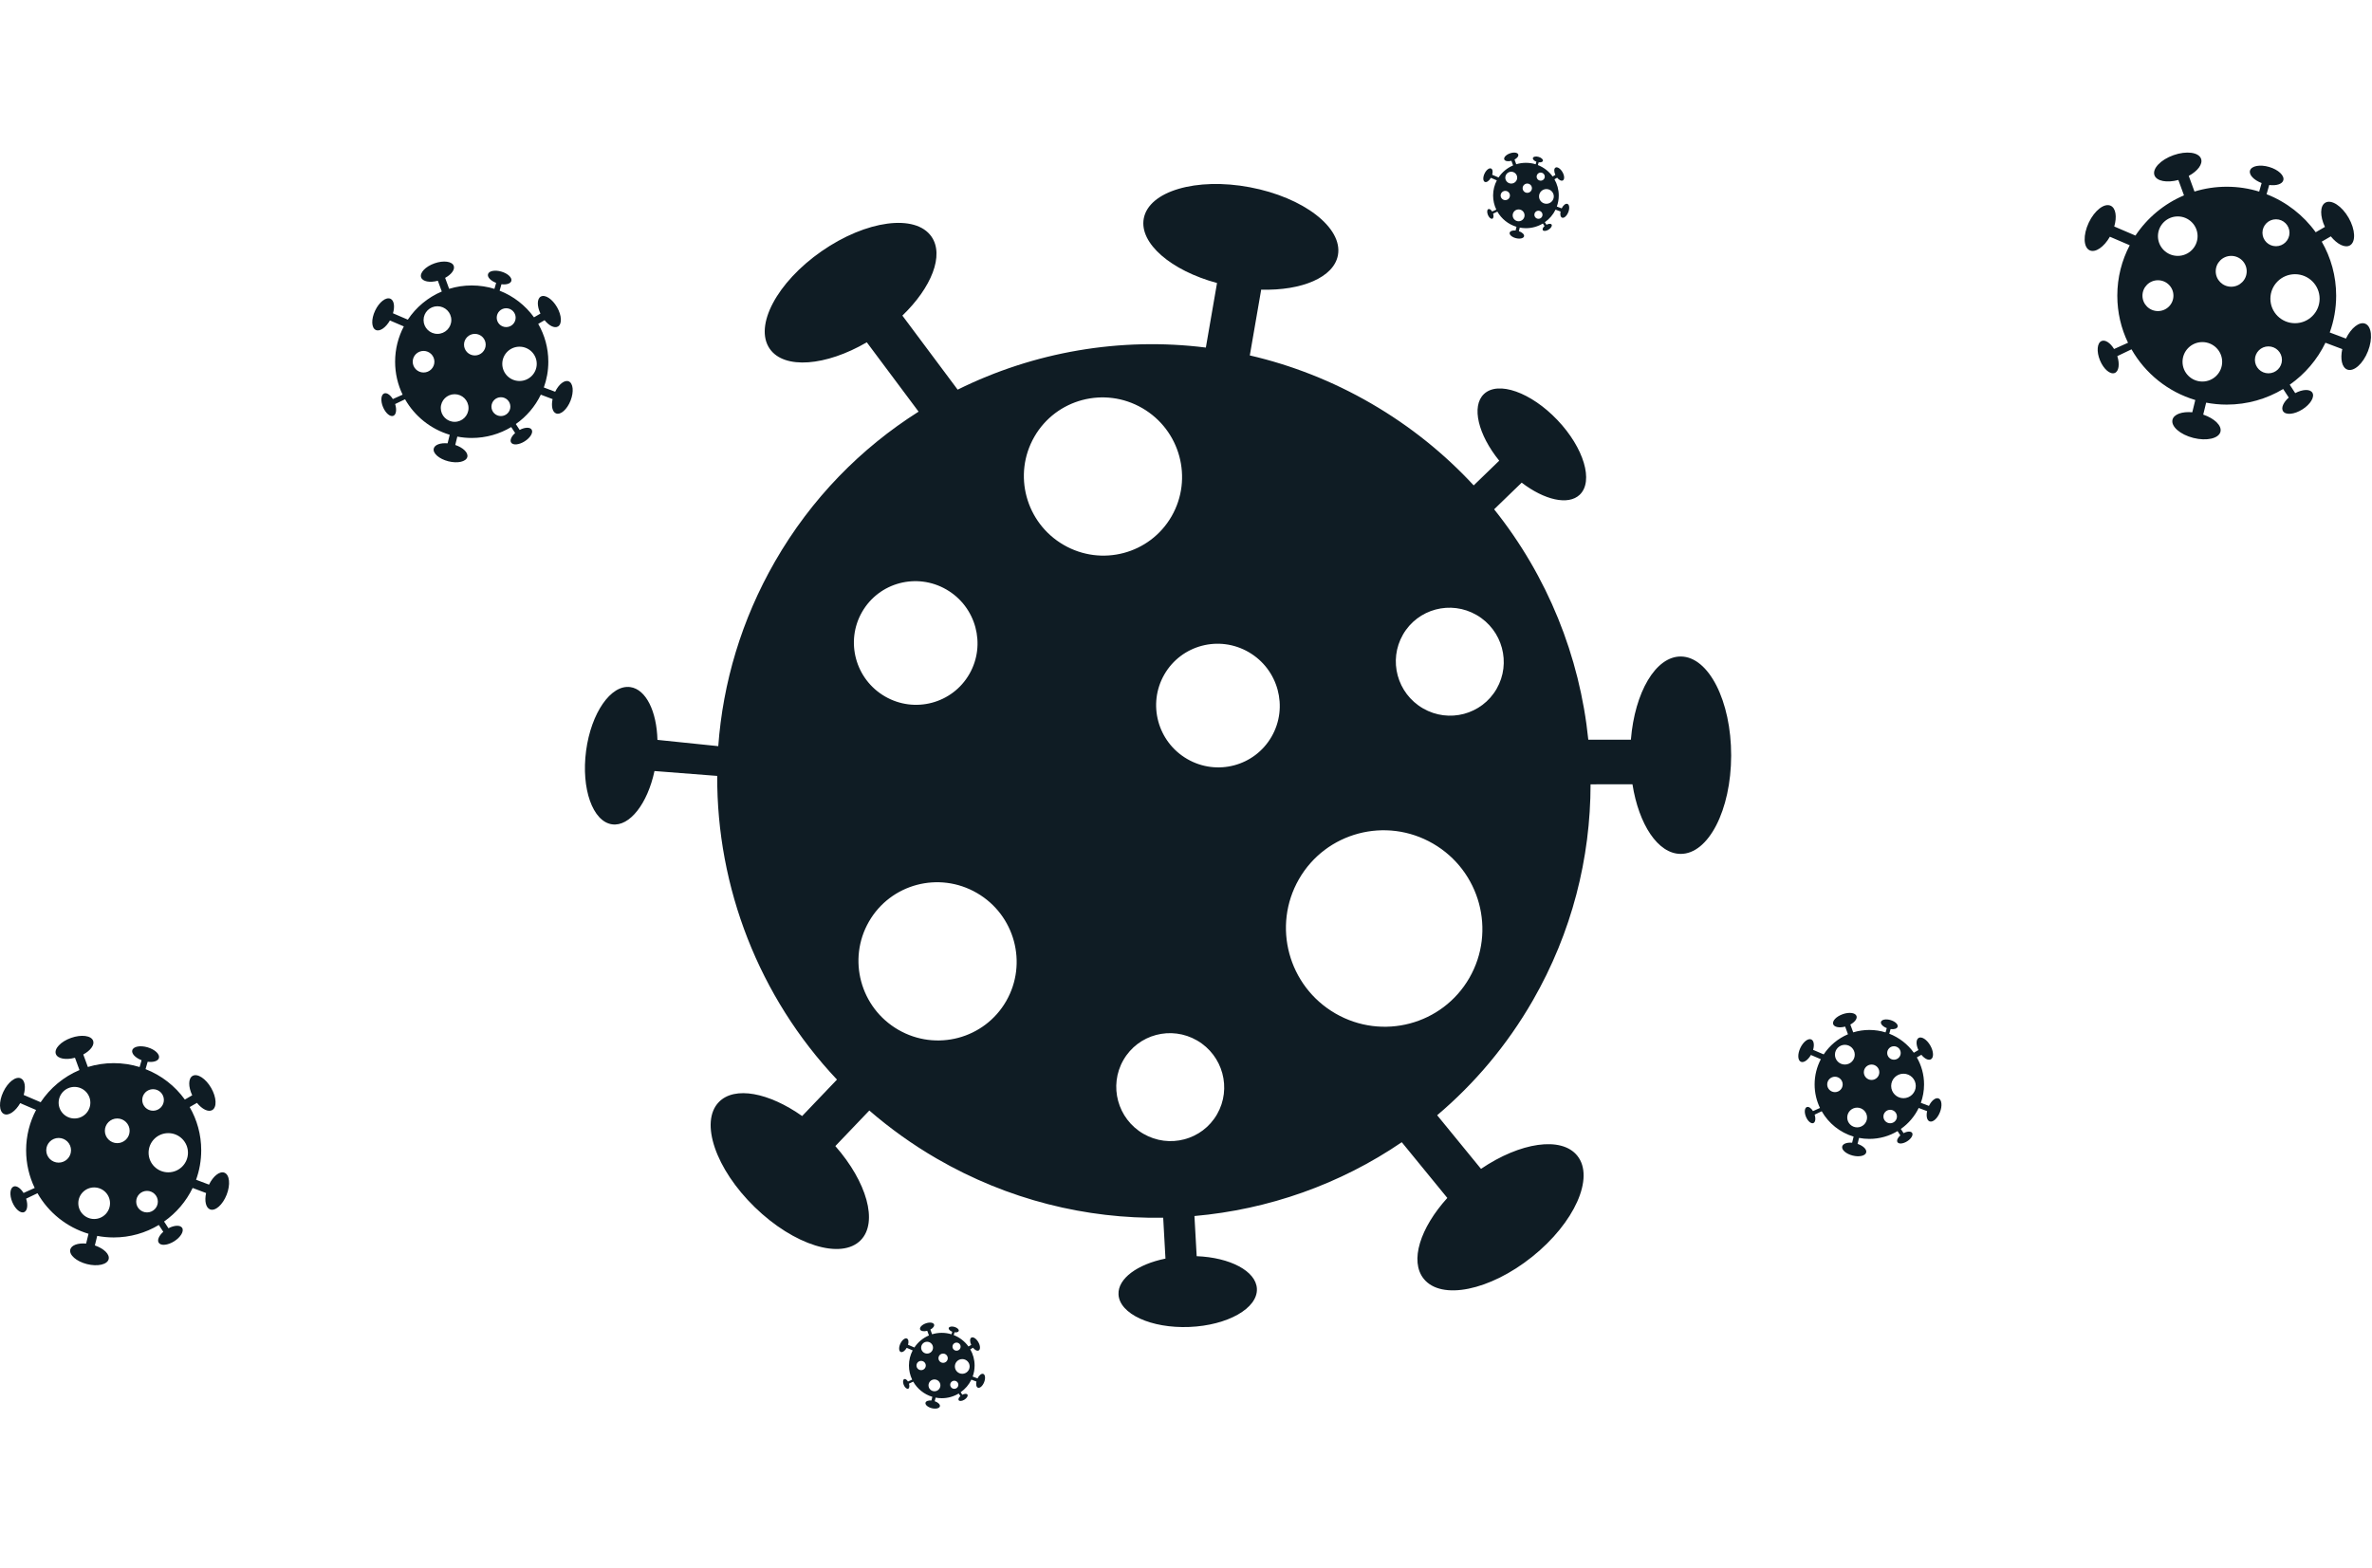 <svg width="378" height="250" viewBox="0 0 378 250" fill="none" xmlns="http://www.w3.org/2000/svg">
<path d="M251.359 184.221C248.833 181.075 242.25 182.078 236.011 186.313L229.025 177.765C234.966 172.738 240.156 166.621 244.261 159.484C250.511 148.616 253.465 136.748 253.47 125.018L260.147 125.011C261.158 131.415 264.202 136.081 267.808 136.108C272.25 136.143 275.863 129.128 275.877 120.439C275.891 111.75 272.301 104.679 267.859 104.644C263.838 104.613 260.506 110.366 259.898 117.902L253.111 117.908C251.755 104.608 246.599 91.802 238.103 81.181L242.494 76.932C246.115 79.702 249.914 80.598 251.743 78.859C253.996 76.717 252.406 71.387 248.191 66.955C243.976 62.522 238.733 60.666 236.48 62.808C234.44 64.747 235.559 69.298 238.915 73.431L234.847 77.369C230.196 72.343 224.727 67.917 218.495 64.305C212.301 60.715 205.788 58.185 199.169 56.652L200.982 46.171C207.455 46.351 212.568 44.21 213.213 40.665C214.008 36.298 207.725 31.455 199.179 29.847C190.633 28.239 183.061 30.476 182.266 34.843C181.546 38.797 186.635 43.132 193.945 45.112L192.164 55.402C178.527 53.69 164.75 56.089 152.611 62.109L143.802 50.305C148.453 45.828 150.504 40.678 148.435 37.71C145.886 34.055 138.053 35.097 130.938 40.038C123.824 44.98 120.123 51.948 122.671 55.603C124.978 58.913 131.617 58.36 138.132 54.562L146.385 65.615C137.22 71.411 129.287 79.44 123.504 89.494C118.146 98.811 115.198 108.865 114.462 118.935L104.77 117.933C104.648 113.388 102.951 109.867 100.441 109.52C97.35 109.092 94.197 113.643 93.398 119.684C92.6 125.725 94.458 130.969 97.55 131.397C100.348 131.784 103.191 128.086 104.298 122.9L114.294 123.677C114.213 141.433 120.927 158.882 133.379 172.084L127.83 177.893C122.523 174.149 117.066 173.083 114.559 175.661C111.471 178.837 114.03 186.338 120.275 192.416C126.519 198.494 134.085 200.847 137.172 197.672C139.968 194.797 138.124 188.379 133.119 182.679L138.533 177.012C141.811 179.843 145.386 182.421 149.27 184.672C160.663 191.276 173.129 194.302 185.366 194.104L185.728 200.616C181.279 201.515 178.125 203.788 178.244 206.318C178.389 209.434 183.445 211.76 189.535 211.513C195.625 211.265 200.444 208.538 200.298 205.421C200.166 202.6 196.006 200.434 190.702 200.231L190.346 193.831C202.136 192.793 213.546 188.778 223.385 182.065L230.645 190.947C226.311 195.732 224.617 201.013 226.882 203.833C229.672 207.308 237.413 205.735 244.172 200.319C250.931 194.903 254.148 187.696 251.359 184.221ZM235.316 98.035C239.437 100.424 240.862 105.69 238.5 109.797C236.138 113.905 230.882 115.299 226.761 112.91C222.64 110.522 221.215 105.256 223.577 101.148C225.939 97.041 231.195 95.647 235.316 98.035ZM141.029 111.009C136.309 108.273 134.677 102.242 137.382 97.538C140.088 92.833 146.107 91.237 150.827 93.973C155.546 96.708 157.179 102.739 154.474 107.444C151.768 112.148 145.749 113.744 141.029 111.009ZM164.834 69.617C168.296 63.597 175.998 61.555 182.037 65.055C188.077 68.556 190.166 76.273 186.704 82.293C183.242 88.312 175.54 90.355 169.5 86.854C163.461 83.354 161.372 75.637 164.834 69.617ZM143.14 164.136C137.101 160.636 135.012 152.918 138.474 146.899C141.936 140.879 149.638 138.837 155.677 142.337C161.716 145.837 163.806 153.555 160.344 159.574C156.881 165.594 149.179 167.636 143.14 164.136ZM189.193 120.983C184.473 118.248 182.841 112.216 185.546 107.512C188.252 102.808 194.271 101.211 198.991 103.947C203.711 106.682 205.343 112.714 202.638 117.418C199.932 122.123 193.913 123.719 189.193 120.983ZM182.21 180.723C178.089 178.335 176.663 173.069 179.026 168.961C181.388 164.854 186.644 163.46 190.765 165.848C194.886 168.237 196.311 173.503 193.949 177.611C191.587 181.718 186.331 183.112 182.21 180.723ZM212.796 161.536C205.296 157.19 202.702 147.606 207.001 140.131C211.3 132.655 220.865 130.119 228.365 134.466C235.864 138.813 238.458 148.396 234.159 155.871C229.86 163.347 220.295 165.883 212.796 161.536Z" fill="#0F1C24"/>
<path d="M308.926 175.085C308.456 174.903 307.806 175.424 307.394 176.274L306.104 175.787C306.435 174.87 306.616 173.883 306.616 172.853C306.616 171.286 306.197 169.816 305.466 168.547L306.189 168.128C306.698 168.757 307.318 169.071 307.71 168.848C308.194 168.573 308.148 167.587 307.608 166.646C307.068 165.706 306.239 165.166 305.756 165.44C305.318 165.689 305.316 166.521 305.719 167.374L304.985 167.8C304.009 166.446 302.653 165.384 301.071 164.768L301.282 164.033C301.847 164.105 302.314 163.964 302.404 163.661C302.515 163.288 302.01 162.811 301.278 162.596C300.545 162.381 299.862 162.509 299.751 162.882C299.651 163.219 300.055 163.642 300.676 163.878L300.481 164.559C299.664 164.307 298.796 164.171 297.896 164.171C297.002 164.171 296.139 164.306 295.326 164.555L294.87 163.308C295.582 162.921 296.002 162.369 295.852 161.945C295.666 161.423 294.683 161.293 293.658 161.655C292.632 162.017 291.951 162.733 292.137 163.256C292.305 163.729 293.127 163.879 294.042 163.634L294.49 164.859C292.906 165.529 291.563 166.653 290.623 168.065L288.934 167.341C289.159 166.565 289.06 165.879 288.651 165.687C288.147 165.452 287.364 166.056 286.901 167.036C286.438 168.017 286.472 169.003 286.975 169.239C287.431 169.452 288.116 168.976 288.585 168.157L290.167 168.835C289.536 170.037 289.177 171.403 289.177 172.853C289.177 174.198 289.484 175.47 290.031 176.606L288.919 177.105C288.623 176.621 288.22 176.347 287.926 176.466C287.565 176.614 287.507 177.304 287.796 178.008C288.086 178.711 288.614 179.162 288.976 179.015C289.303 178.881 289.38 178.303 289.177 177.672L290.309 177.129C291.406 179.056 293.22 180.522 295.391 181.17L295.152 182.146C294.344 182.074 293.686 182.301 293.575 182.737C293.439 183.274 294.183 183.925 295.238 184.192C296.293 184.458 297.259 184.238 297.396 183.701C297.519 183.214 296.92 182.635 296.023 182.333L296.256 181.38C296.788 181.481 297.335 181.535 297.896 181.535C299.542 181.535 301.08 181.081 302.394 180.292L302.838 180.974C302.412 181.351 302.212 181.794 302.383 182.06C302.593 182.389 303.285 182.323 303.929 181.914C304.574 181.506 304.926 180.909 304.716 180.58C304.526 180.284 303.94 180.31 303.353 180.621L302.916 179.951C304.128 179.099 305.114 177.949 305.761 176.606L307.101 177.111C306.93 177.901 307.075 178.579 307.496 178.742C308.015 178.943 308.755 178.287 309.15 177.277C309.545 176.267 309.444 175.286 308.926 175.085ZM301.819 166.766C302.414 166.766 302.897 167.246 302.897 167.839C302.897 168.432 302.414 168.912 301.819 168.912C301.224 168.912 300.742 168.432 300.742 167.839C300.742 167.246 301.224 166.766 301.819 166.766ZM292.415 174.082C291.733 174.082 291.181 173.532 291.181 172.853C291.181 172.175 291.733 171.625 292.415 171.625C293.097 171.625 293.649 172.175 293.649 172.853C293.649 173.532 293.097 174.082 292.415 174.082ZM292.415 168.111C292.415 167.243 293.122 166.539 293.994 166.539C294.866 166.539 295.573 167.243 295.573 168.111C295.573 168.98 294.866 169.684 293.994 169.684C293.122 169.684 292.415 168.98 292.415 168.111ZM295.953 179.698C295.081 179.698 294.374 178.994 294.374 178.126C294.374 177.257 295.081 176.553 295.953 176.553C296.825 176.553 297.532 177.257 297.532 178.126C297.532 178.994 296.825 179.698 295.953 179.698ZM298.253 172.141C297.572 172.141 297.019 171.591 297.019 170.912C297.019 170.234 297.572 169.684 298.253 169.684C298.935 169.684 299.487 170.234 299.487 170.912C299.487 171.591 298.935 172.141 298.253 172.141ZM301.218 179.043C300.623 179.043 300.141 178.562 300.141 177.97C300.141 177.377 300.623 176.897 301.218 176.897C301.813 176.897 302.296 177.377 302.296 177.97C302.296 178.562 301.813 179.043 301.218 179.043ZM303.336 175.049C302.253 175.049 301.375 174.174 301.375 173.096C301.375 172.018 302.253 171.144 303.336 171.144C304.419 171.144 305.297 172.018 305.297 173.096C305.297 174.174 304.419 175.049 303.336 175.049Z" fill="#0F1C24"/>
<path d="M90.614 60.779C89.957 60.525 89.046 61.254 88.469 62.444L86.664 61.762C87.127 60.479 87.38 59.097 87.38 57.655C87.38 55.461 86.793 53.404 85.771 51.626L86.783 51.039C87.495 51.92 88.363 52.36 88.912 52.047C89.589 51.663 89.525 50.283 88.77 48.966C88.014 47.648 86.853 46.892 86.176 47.277C85.564 47.625 85.56 48.789 86.125 49.984L85.097 50.581C83.731 48.685 81.833 47.198 79.618 46.335L79.913 45.306C80.704 45.408 81.358 45.21 81.484 44.786C81.639 44.264 80.933 43.596 79.907 43.295C78.881 42.993 77.924 43.173 77.77 43.695C77.629 44.168 78.196 44.759 79.065 45.09L78.792 46.044C77.648 45.691 76.433 45.501 75.173 45.501C73.921 45.501 72.712 45.689 71.575 46.038L70.936 44.291C71.933 43.75 72.522 42.977 72.31 42.383C72.05 41.652 70.675 41.47 69.239 41.977C67.803 42.484 66.85 43.487 67.11 44.218C67.346 44.881 68.495 45.09 69.776 44.749L70.404 46.464C68.187 47.401 66.307 48.974 64.991 50.952L62.626 49.937C62.941 48.851 62.802 47.891 62.23 47.623C61.525 47.293 60.428 48.139 59.78 49.512C59.132 50.885 59.178 52.265 59.884 52.595C60.522 52.894 61.48 52.227 62.137 51.08L64.353 52.03C63.468 53.712 62.965 55.625 62.965 57.655C62.965 59.537 63.395 61.319 64.162 62.909L62.605 63.608C62.19 62.93 61.626 62.546 61.215 62.713C60.709 62.92 60.627 63.886 61.033 64.871C61.439 65.856 62.178 66.488 62.684 66.281C63.142 66.094 63.251 65.284 62.967 64.402L64.55 63.642C66.086 66.338 68.626 68.392 71.666 69.299L71.331 70.666C70.2 70.564 69.279 70.882 69.124 71.493C68.932 72.245 69.975 73.156 71.452 73.529C72.928 73.901 74.281 73.593 74.472 72.841C74.645 72.16 73.806 71.35 72.55 70.926L72.877 69.592C73.621 69.734 74.388 69.81 75.173 69.81C77.477 69.81 79.631 69.174 81.469 68.07L82.092 69.025C81.496 69.551 81.216 70.172 81.454 70.545C81.748 71.004 82.718 70.913 83.619 70.341C84.521 69.769 85.014 68.932 84.72 68.473C84.454 68.057 83.635 68.094 82.812 68.529L82.2 67.591C83.898 66.399 85.278 64.789 86.184 62.908L88.06 63.617C87.82 64.722 88.023 65.67 88.613 65.899C89.339 66.18 90.376 65.262 90.928 63.849C91.481 62.435 91.34 61.061 90.614 60.779ZM80.665 49.133C81.498 49.133 82.174 49.806 82.174 50.635C82.174 51.465 81.498 52.137 80.665 52.137C79.832 52.137 79.157 51.465 79.157 50.635C79.157 49.806 79.832 49.133 80.665 49.133ZM67.499 59.376C66.545 59.376 65.771 58.605 65.771 57.655C65.771 56.705 66.545 55.935 67.499 55.935C68.453 55.935 69.227 56.705 69.227 57.655C69.227 58.605 68.453 59.376 67.499 59.376ZM67.499 51.016C67.499 49.8 68.489 48.815 69.71 48.815C70.931 48.815 71.921 49.8 71.921 51.016C71.921 52.232 70.931 53.218 69.71 53.218C68.489 53.218 67.499 52.232 67.499 51.016ZM72.453 67.238C71.231 67.238 70.242 66.252 70.242 65.036C70.242 63.821 71.231 62.835 72.453 62.835C73.674 62.835 74.663 63.821 74.663 65.036C74.663 66.252 73.674 67.238 72.453 67.238ZM75.672 56.658C74.718 56.658 73.945 55.888 73.945 54.938C73.945 53.988 74.718 53.218 75.672 53.218C76.627 53.218 77.4 53.988 77.4 54.938C77.4 55.888 76.627 56.658 75.672 56.658ZM79.823 66.32C78.99 66.32 78.315 65.648 78.315 64.818C78.315 63.989 78.99 63.316 79.823 63.316C80.657 63.316 81.332 63.989 81.332 64.818C81.332 65.648 80.657 66.32 79.823 66.32ZM82.788 60.729C81.272 60.729 80.043 59.505 80.043 57.995C80.043 56.485 81.272 55.261 82.788 55.261C84.305 55.261 85.534 56.485 85.534 57.995C85.534 59.505 84.305 60.729 82.788 60.729Z" fill="#0F1C24"/>
<path d="M156.698 218.997C156.416 218.888 156.026 219.201 155.779 219.711L155.005 219.419C155.203 218.869 155.312 218.276 155.312 217.659C155.312 216.718 155.06 215.836 154.622 215.075L155.056 214.823C155.361 215.201 155.733 215.389 155.969 215.255C156.259 215.09 156.231 214.499 155.907 213.934C155.584 213.37 155.086 213.046 154.796 213.211C154.534 213.36 154.532 213.859 154.774 214.371L154.333 214.627C153.748 213.814 152.934 213.177 151.985 212.807L152.112 212.366C152.451 212.41 152.731 212.325 152.785 212.143C152.851 211.919 152.549 211.633 152.109 211.504C151.67 211.375 151.259 211.452 151.193 211.676C151.133 211.878 151.376 212.132 151.748 212.274L151.631 212.682C151.141 212.531 150.62 212.449 150.08 212.449C149.544 212.449 149.026 212.53 148.538 212.68L148.264 211.931C148.692 211.699 148.944 211.368 148.853 211.114C148.742 210.8 148.153 210.722 147.537 210.939C146.922 211.156 146.513 211.587 146.625 211.9C146.726 212.184 147.218 212.274 147.767 212.127L148.036 212.862C147.086 213.264 146.28 213.938 145.717 214.786L144.703 214.351C144.838 213.885 144.779 213.474 144.533 213.359C144.231 213.218 143.761 213.58 143.483 214.168C143.206 214.757 143.226 215.348 143.528 215.49C143.801 215.618 144.212 215.332 144.494 214.841L145.443 215.248C145.064 215.969 144.849 216.788 144.849 217.659C144.849 218.465 145.033 219.229 145.361 219.91L144.694 220.21C144.516 219.919 144.274 219.754 144.098 219.826C143.881 219.915 143.847 220.329 144.02 220.751C144.194 221.173 144.511 221.444 144.728 221.355C144.924 221.275 144.971 220.928 144.849 220.55L145.528 220.224C146.186 221.38 147.274 222.26 148.577 222.649L148.434 223.234C147.949 223.191 147.554 223.327 147.488 223.589C147.406 223.911 147.852 224.302 148.485 224.461C149.118 224.621 149.698 224.489 149.78 224.167C149.854 223.875 149.495 223.528 148.956 223.346L149.096 222.775C149.415 222.835 149.744 222.868 150.08 222.868C151.068 222.868 151.991 222.595 152.779 222.122L153.046 222.531C152.79 222.757 152.67 223.023 152.772 223.183C152.898 223.38 153.314 223.34 153.7 223.095C154.087 222.85 154.298 222.492 154.172 222.295C154.058 222.117 153.707 222.133 153.354 222.319L153.092 221.917C153.819 221.406 154.411 220.716 154.799 219.91L155.603 220.213C155.5 220.687 155.588 221.094 155.84 221.192C156.151 221.312 156.596 220.919 156.833 220.313C157.069 219.707 157.009 219.118 156.698 218.997ZM152.434 214.006C152.791 214.006 153.081 214.294 153.081 214.65C153.081 215.005 152.791 215.294 152.434 215.294C152.077 215.294 151.788 215.005 151.788 214.65C151.788 214.294 152.077 214.006 152.434 214.006ZM146.792 218.396C146.383 218.396 146.051 218.066 146.051 217.659C146.051 217.251 146.383 216.921 146.792 216.921C147.201 216.921 147.532 217.251 147.532 217.659C147.532 218.066 147.201 218.396 146.792 218.396ZM146.792 214.813C146.792 214.292 147.216 213.87 147.739 213.87C148.262 213.87 148.687 214.292 148.687 214.813C148.687 215.334 148.262 215.757 147.739 215.757C147.216 215.757 146.792 215.334 146.792 214.813ZM148.914 221.765C148.391 221.765 147.967 221.343 147.967 220.822C147.967 220.301 148.391 219.878 148.914 219.878C149.438 219.878 149.862 220.301 149.862 220.822C149.862 221.343 149.438 221.765 148.914 221.765ZM150.294 217.231C149.885 217.231 149.554 216.901 149.554 216.494C149.554 216.087 149.885 215.757 150.294 215.757C150.703 215.757 151.035 216.087 151.035 216.494C151.035 216.901 150.703 217.231 150.294 217.231ZM152.073 221.372C151.716 221.372 151.427 221.084 151.427 220.728C151.427 220.373 151.716 220.085 152.073 220.085C152.43 220.085 152.72 220.373 152.72 220.728C152.72 221.084 152.43 221.372 152.073 221.372ZM153.344 218.976C152.694 218.976 152.167 218.451 152.167 217.804C152.167 217.157 152.694 216.633 153.344 216.633C153.994 216.633 154.521 217.157 154.521 217.804C154.521 218.451 153.994 218.976 153.344 218.976Z" fill="#0F1C24"/>
<path d="M249.789 32.501C249.507 32.392 249.117 32.705 248.87 33.214L248.096 32.922C248.295 32.372 248.403 31.78 248.403 31.162C248.403 30.222 248.152 29.34 247.713 28.578L248.147 28.327C248.452 28.704 248.824 28.893 249.06 28.759C249.35 28.594 249.322 28.003 248.998 27.438C248.675 26.873 248.177 26.549 247.887 26.714C247.625 26.864 247.623 27.363 247.865 27.875L247.424 28.13C246.839 27.318 246.026 26.681 245.076 26.311L245.203 25.87C245.542 25.913 245.822 25.829 245.876 25.647C245.942 25.423 245.64 25.137 245.2 25.008C244.761 24.879 244.351 24.955 244.284 25.179C244.224 25.382 244.467 25.635 244.839 25.777L244.722 26.186C244.232 26.035 243.711 25.953 243.171 25.953C242.635 25.953 242.117 26.034 241.629 26.183L241.355 25.435C241.783 25.203 242.035 24.872 241.945 24.617C241.833 24.304 241.244 24.226 240.628 24.443C240.013 24.66 239.604 25.09 239.716 25.404C239.817 25.687 240.309 25.777 240.859 25.631L241.127 26.366C240.177 26.768 239.372 27.442 238.808 28.289L237.794 27.855C237.929 27.389 237.87 26.977 237.624 26.863C237.322 26.721 236.852 27.084 236.574 27.672C236.297 28.261 236.317 28.852 236.619 28.994C236.892 29.122 237.303 28.836 237.585 28.344L238.534 28.751C238.155 29.472 237.94 30.292 237.94 31.162C237.94 31.969 238.124 32.732 238.452 33.414L237.785 33.713C237.607 33.423 237.365 33.258 237.189 33.33C236.972 33.419 236.938 33.833 237.111 34.255C237.285 34.677 237.602 34.947 237.819 34.859C238.015 34.779 238.062 34.432 237.94 34.053L238.619 33.728C239.277 34.883 240.366 35.764 241.668 36.152L241.525 36.738C241.04 36.695 240.645 36.831 240.579 37.093C240.497 37.415 240.944 37.806 241.577 37.965C242.209 38.125 242.789 37.993 242.871 37.67C242.945 37.379 242.586 37.032 242.047 36.85L242.187 36.278C242.506 36.339 242.835 36.371 243.171 36.371C244.159 36.371 245.082 36.099 245.87 35.626L246.137 36.035C245.881 36.261 245.761 36.527 245.863 36.687C245.989 36.883 246.405 36.844 246.791 36.599C247.178 36.354 247.389 35.995 247.263 35.798C247.149 35.62 246.798 35.636 246.445 35.823L246.183 35.42C246.911 34.91 247.502 34.22 247.891 33.414L248.694 33.717C248.591 34.191 248.679 34.597 248.931 34.695C249.243 34.816 249.687 34.422 249.924 33.816C250.16 33.211 250.1 32.622 249.789 32.501ZM245.525 27.51C245.882 27.51 246.172 27.798 246.172 28.154C246.172 28.509 245.882 28.797 245.525 28.797C245.168 28.797 244.879 28.509 244.879 28.154C244.879 27.798 245.168 27.51 245.525 27.51ZM239.883 31.9C239.474 31.9 239.142 31.57 239.142 31.162C239.142 30.755 239.474 30.425 239.883 30.425C240.292 30.425 240.623 30.755 240.623 31.162C240.623 31.57 240.292 31.9 239.883 31.9ZM239.883 28.317C239.883 27.796 240.307 27.373 240.83 27.373C241.353 27.373 241.778 27.796 241.778 28.317C241.778 28.838 241.353 29.26 240.83 29.26C240.307 29.26 239.883 28.838 239.883 28.317ZM242.005 35.269C241.482 35.269 241.058 34.847 241.058 34.326C241.058 33.804 241.482 33.382 242.005 33.382C242.529 33.382 242.953 33.804 242.953 34.326C242.953 34.847 242.529 35.269 242.005 35.269ZM243.385 30.735C242.977 30.735 242.645 30.405 242.645 29.998C242.645 29.59 242.977 29.26 243.385 29.26C243.794 29.26 244.126 29.59 244.126 29.998C244.126 30.405 243.794 30.735 243.385 30.735ZM245.164 34.876C244.807 34.876 244.518 34.587 244.518 34.232C244.518 33.877 244.807 33.588 245.164 33.588C245.522 33.588 245.811 33.877 245.811 34.232C245.811 34.587 245.522 34.876 245.164 34.876ZM246.435 32.479C245.785 32.479 245.258 31.955 245.258 31.308C245.258 30.661 245.785 30.136 246.435 30.136C247.085 30.136 247.612 30.661 247.612 31.308C247.612 31.955 247.085 32.479 246.435 32.479Z" fill="#0F1C24"/>
<path d="M376.91 51.59C375.971 51.227 374.67 52.269 373.846 53.968L371.267 52.995C371.928 51.162 372.29 49.187 372.29 47.128C372.29 43.992 371.451 41.054 369.991 38.515L371.437 37.676C372.454 38.935 373.694 39.563 374.479 39.117C375.446 38.567 375.354 36.596 374.275 34.714C373.195 32.832 371.537 31.752 370.57 32.301C369.695 32.799 369.69 34.462 370.497 36.169L369.028 37.021C367.077 34.313 364.365 32.189 361.201 30.956L361.623 29.486C362.752 29.631 363.687 29.349 363.866 28.743C364.088 27.997 363.079 27.043 361.614 26.613C360.149 26.182 358.782 26.438 358.56 27.184C358.36 27.86 359.169 28.704 360.411 29.178L360.021 30.54C358.387 30.036 356.651 29.764 354.851 29.764C353.062 29.764 351.336 30.033 349.711 30.531L348.798 28.036C350.223 27.263 351.063 26.159 350.761 25.311C350.39 24.266 348.425 24.006 346.374 24.73C344.322 25.454 342.96 26.887 343.332 27.932C343.669 28.878 345.311 29.178 347.142 28.689L348.038 31.14C344.87 32.479 342.185 34.726 340.305 37.551L336.926 36.102C337.376 34.55 337.179 33.178 336.361 32.796C335.353 32.324 333.786 33.532 332.861 35.494C331.935 37.455 332.002 39.427 333.009 39.899C333.921 40.325 335.29 39.373 336.228 37.734L339.393 39.091C338.13 41.495 337.412 44.227 337.412 47.128C337.412 49.816 338.026 52.361 339.121 54.633L336.897 55.631C336.304 54.663 335.498 54.114 334.911 54.353C334.188 54.649 334.072 56.029 334.651 57.436C335.231 58.844 336.287 59.745 337.01 59.45C337.664 59.183 337.819 58.026 337.413 56.765L339.675 55.68C341.87 59.532 345.498 62.466 349.84 63.761L349.362 65.714C347.746 65.569 346.431 66.023 346.209 66.895C345.936 67.969 347.425 69.272 349.535 69.804C351.645 70.336 353.577 69.896 353.85 68.822C354.097 67.849 352.898 66.692 351.104 66.086L351.571 64.181C352.634 64.382 353.729 64.492 354.851 64.492C358.142 64.492 361.219 63.583 363.845 62.006L364.735 63.369C363.883 64.122 363.483 65.009 363.824 65.542C364.244 66.198 365.629 66.067 366.917 65.25C368.206 64.432 368.91 63.238 368.49 62.582C368.11 61.988 366.939 62.041 365.764 62.662L364.89 61.322C367.315 59.619 369.286 57.319 370.581 54.632L373.261 55.644C372.918 57.223 373.209 58.578 374.051 58.904C375.088 59.306 376.569 57.995 377.359 55.975C378.148 53.956 377.947 51.992 376.91 51.59ZM362.697 34.953C363.887 34.953 364.852 35.914 364.852 37.099C364.852 38.284 363.887 39.245 362.697 39.245C361.507 39.245 360.542 38.284 360.542 37.099C360.542 35.914 361.507 34.953 362.697 34.953ZM343.888 49.585C342.525 49.585 341.42 48.485 341.42 47.128C341.42 45.77 342.525 44.67 343.888 44.67C345.252 44.67 346.357 45.77 346.357 47.128C346.357 48.485 345.252 49.585 343.888 49.585ZM343.888 37.643C343.888 35.906 345.302 34.498 347.047 34.498C348.791 34.498 350.205 35.906 350.205 37.643C350.205 39.38 348.791 40.788 347.047 40.788C345.302 40.788 343.888 39.38 343.888 37.643ZM350.965 60.817C349.22 60.817 347.806 59.409 347.806 57.672C347.806 55.935 349.22 54.527 350.965 54.527C352.709 54.527 354.123 55.935 354.123 57.672C354.123 59.409 352.709 60.817 350.965 60.817ZM355.565 45.703C354.201 45.703 353.096 44.603 353.096 43.245C353.096 41.888 354.201 40.788 355.565 40.788C356.928 40.788 358.033 41.888 358.033 43.245C358.033 44.603 356.928 45.703 355.565 45.703ZM361.495 59.506C360.304 59.506 359.34 58.545 359.34 57.36C359.34 56.175 360.304 55.214 361.495 55.214C362.685 55.214 363.65 56.175 363.65 57.36C363.65 58.545 362.685 59.506 361.495 59.506ZM365.73 51.518C363.564 51.518 361.808 49.77 361.808 47.613C361.808 45.456 363.564 43.708 365.73 43.708C367.896 43.708 369.652 45.456 369.652 47.613C369.652 49.77 367.896 51.518 365.73 51.518Z" fill="#0F1C24"/>
<path d="M35.761 186.923C35.01 186.632 33.969 187.466 33.31 188.825L31.248 188.046C31.776 186.58 32.066 185 32.066 183.353C32.066 180.844 31.395 178.493 30.227 176.462L31.383 175.791C32.197 176.798 33.189 177.301 33.817 176.944C34.59 176.504 34.517 174.927 33.654 173.421C32.79 171.916 31.463 171.052 30.69 171.492C29.99 171.89 29.986 173.22 30.631 174.585L29.456 175.267C27.895 173.101 25.726 171.402 23.195 170.415L23.532 169.239C24.436 169.356 25.183 169.129 25.327 168.645C25.504 168.048 24.697 167.285 23.525 166.94C22.353 166.596 21.259 166.801 21.082 167.398C20.922 167.938 21.569 168.614 22.563 168.992L22.25 170.082C20.943 169.679 19.555 169.461 18.114 169.461C16.683 169.461 15.303 169.677 14.002 170.076L13.272 168.079C14.412 167.461 15.084 166.577 14.843 165.899C14.546 165.063 12.974 164.855 11.333 165.434C9.691 166.013 8.602 167.16 8.9 167.996C9.169 168.753 10.483 168.993 11.947 168.602L12.664 170.562C10.13 171.634 7.982 173.431 6.478 175.692L3.775 174.532C4.135 173.29 3.977 172.193 3.322 171.887C2.516 171.51 1.263 172.476 0.522 174.045C-0.218 175.614 -0.165 177.192 0.641 177.569C1.371 177.911 2.466 177.149 3.217 175.838L5.748 176.923C4.738 178.846 4.163 181.032 4.163 183.353C4.163 185.503 4.654 187.539 5.53 189.356L3.751 190.155C3.277 189.381 2.632 188.941 2.162 189.133C1.584 189.369 1.491 190.473 1.955 191.599C2.419 192.725 3.263 193.447 3.842 193.21C4.365 192.997 4.489 192.071 4.164 191.062L5.974 190.194C7.73 193.276 10.632 195.623 14.106 196.659L13.723 198.221C12.431 198.106 11.379 198.469 11.201 199.166C10.982 200.026 12.174 201.068 13.862 201.493C15.55 201.919 17.095 201.567 17.314 200.708C17.512 199.93 16.552 199.004 15.117 198.519L15.49 196.995C16.341 197.156 17.217 197.244 18.114 197.244C20.747 197.244 23.209 196.517 25.31 195.255L26.022 196.346C25.34 196.948 25.02 197.658 25.293 198.084C25.629 198.609 26.737 198.504 27.768 197.85C28.798 197.196 29.362 196.241 29.026 195.716C28.722 195.241 27.785 195.283 26.845 195.78L26.146 194.708C28.086 193.345 29.663 191.505 30.699 189.356L32.842 190.165C32.568 191.429 32.801 192.513 33.474 192.774C34.304 193.095 35.489 192.046 36.121 190.431C36.752 188.815 36.591 187.244 35.761 186.923ZM24.391 173.613C25.344 173.613 26.116 174.381 26.116 175.329C26.116 176.277 25.344 177.046 24.391 177.046C23.439 177.046 22.667 176.277 22.667 175.329C22.667 174.381 23.439 173.613 24.391 173.613ZM9.344 185.319C8.254 185.319 7.37 184.438 7.37 183.353C7.37 182.267 8.254 181.386 9.344 181.386C10.435 181.386 11.319 182.267 11.319 183.353C11.319 184.438 10.435 185.319 9.344 185.319ZM9.344 175.765C9.344 174.375 10.476 173.249 11.871 173.249C13.267 173.249 14.398 174.375 14.398 175.765C14.398 177.154 13.267 178.281 11.871 178.281C10.476 178.281 9.344 177.154 9.344 175.765ZM15.005 194.304C13.61 194.304 12.479 193.177 12.479 191.788C12.479 190.399 13.61 189.272 15.005 189.272C16.401 189.272 17.532 190.399 17.532 191.788C17.532 193.177 16.401 194.304 15.005 194.304ZM18.686 182.213C17.595 182.213 16.711 181.333 16.711 180.247C16.711 179.161 17.595 178.281 18.686 178.281C19.776 178.281 20.66 179.161 20.66 180.247C20.66 181.333 19.776 182.213 18.686 182.213ZM23.43 193.255C22.477 193.255 21.705 192.487 21.705 191.538C21.705 190.59 22.477 189.822 23.43 189.822C24.382 189.822 25.154 190.59 25.154 191.538C25.154 192.487 24.382 193.255 23.43 193.255ZM26.818 186.865C25.085 186.865 23.68 185.466 23.68 183.741C23.68 182.015 25.085 180.617 26.818 180.617C28.551 180.617 29.955 182.015 29.955 183.741C29.955 185.466 28.55 186.865 26.818 186.865Z" fill="#0F1C24"/>
</svg>
